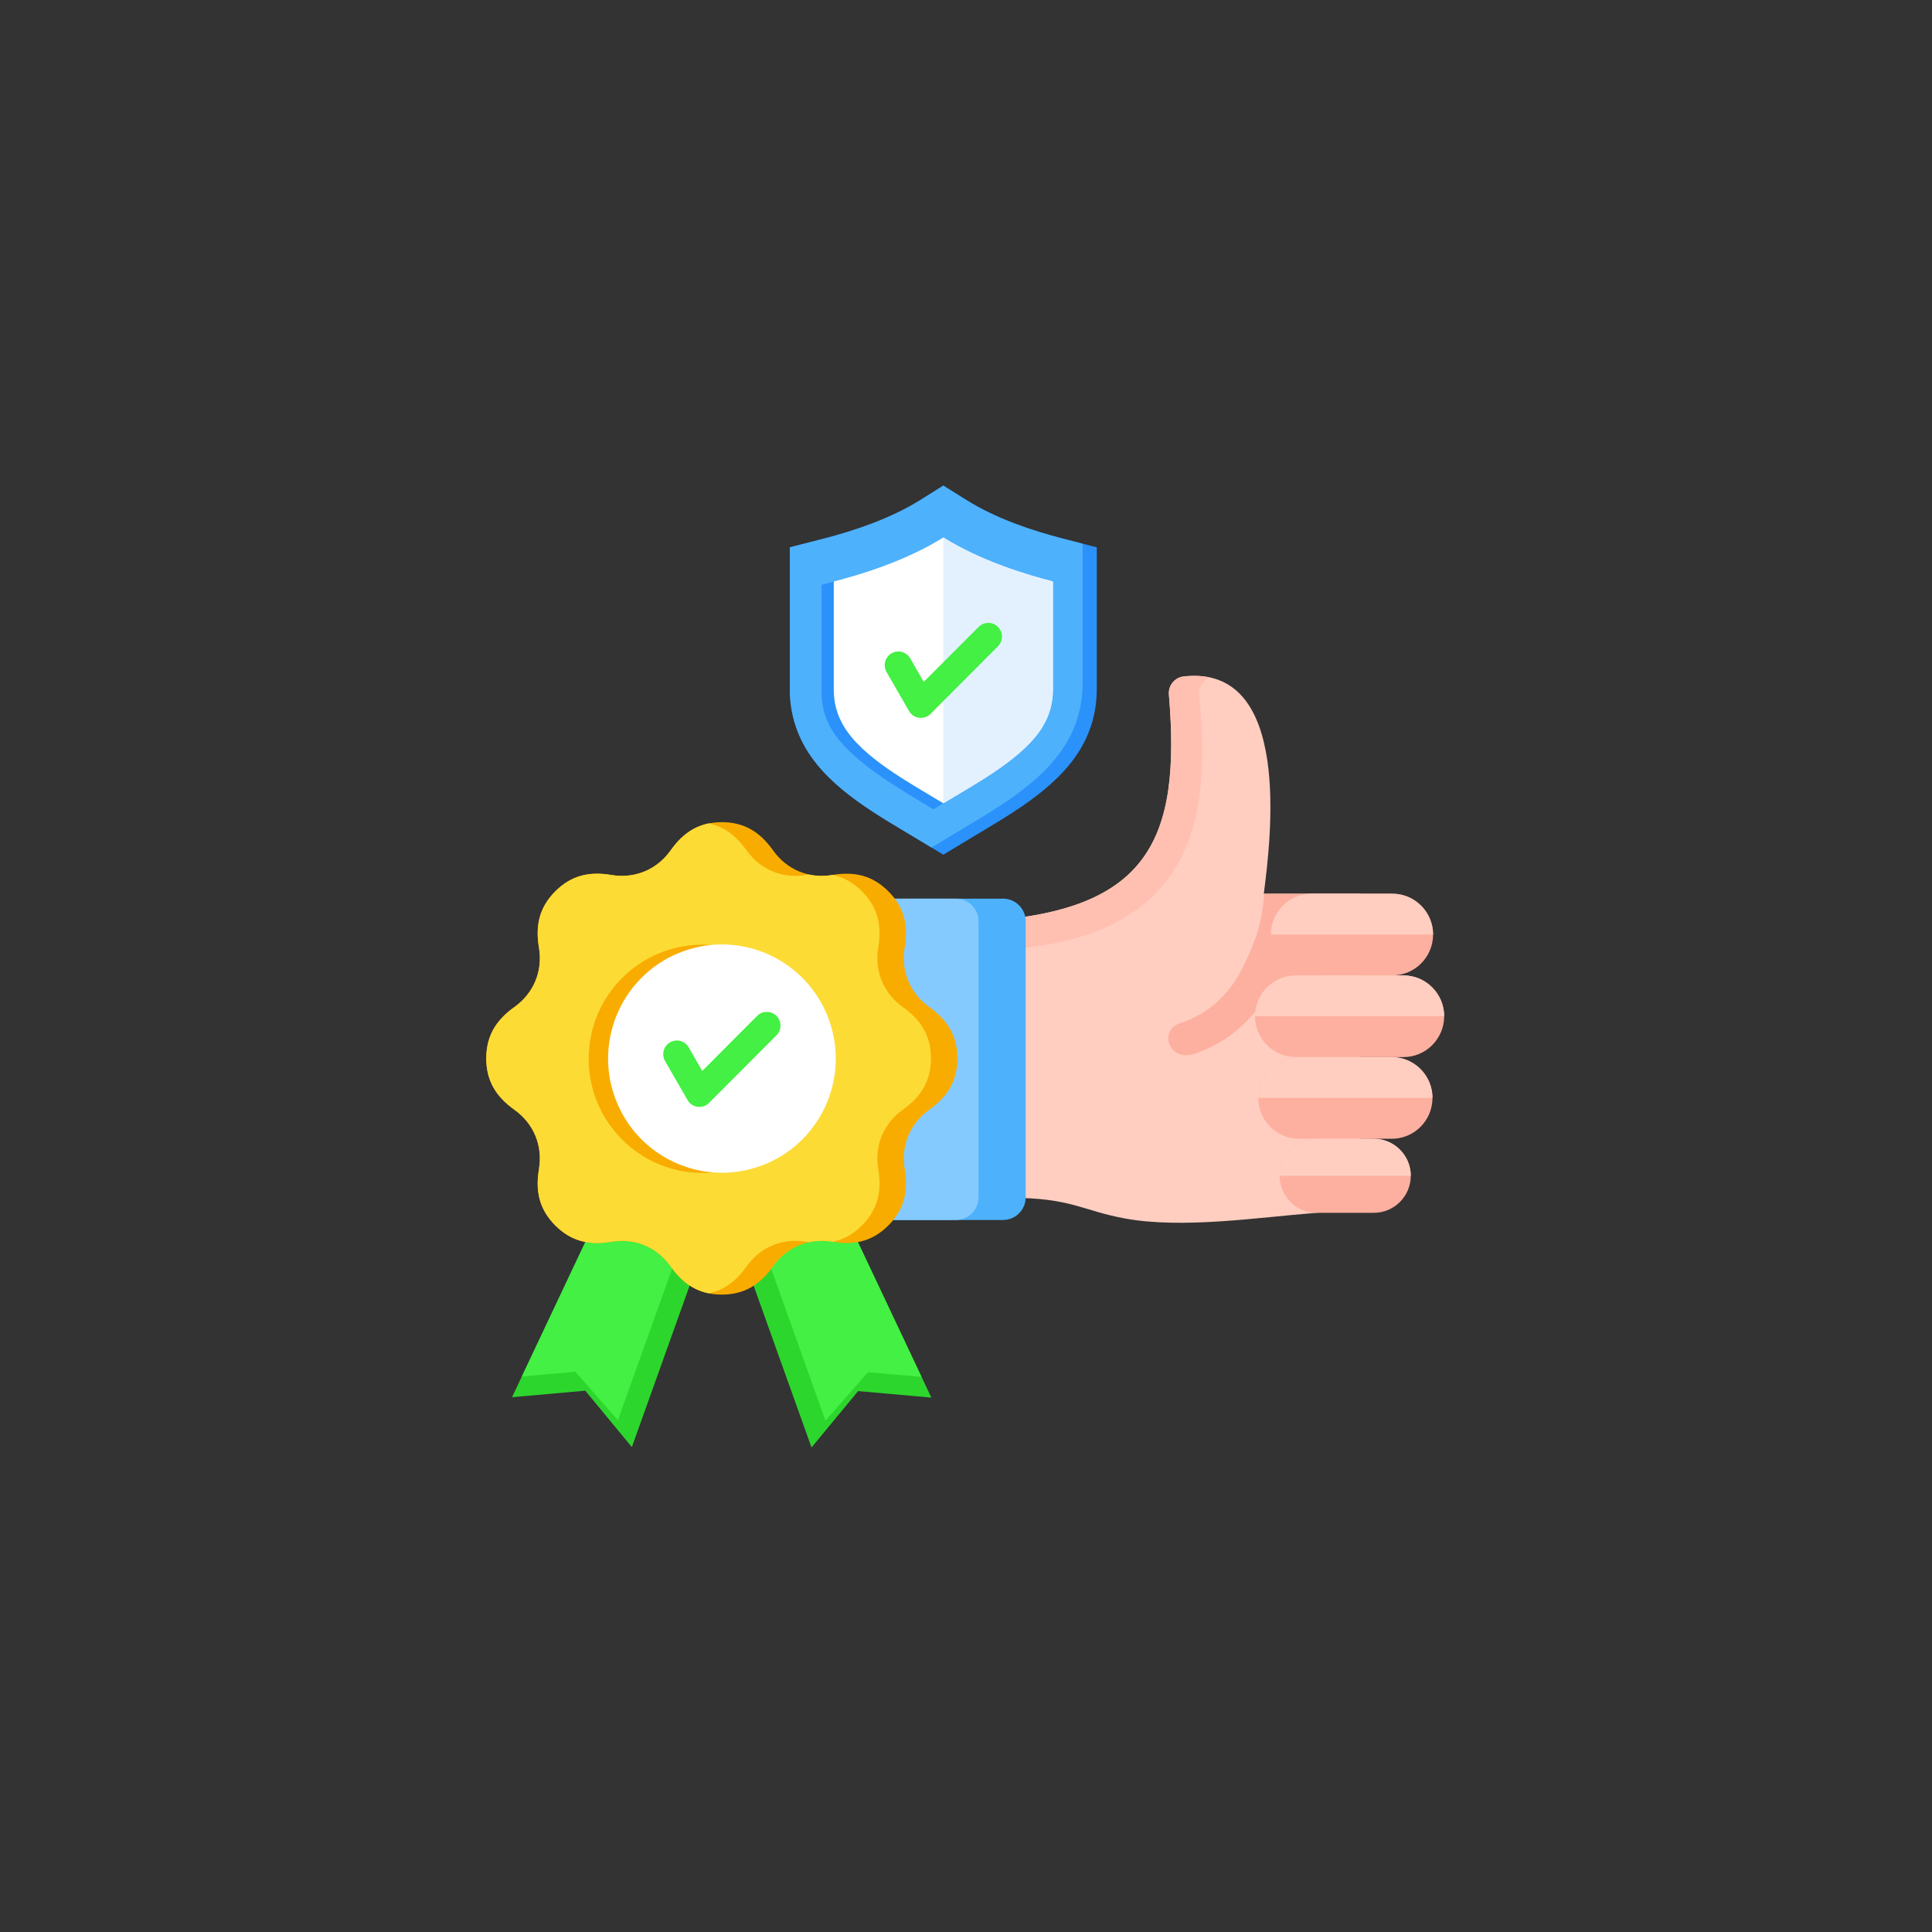 <svg xmlns="http://www.w3.org/2000/svg" xmlns:xlink="http://www.w3.org/1999/xlink" width="500" zoomAndPan="magnify" viewBox="0 0 375 375" height="500" preserveAspectRatio="xMidYMid meet" version="1.0"><rect x="0" y="0" width="375" height="375" fill="#333333" stroke="none"/><defs><clipPath id="a3e36b4f9f"><path d="M 243 189 L 280.426 189 L 280.426 206 L 243 206 Z M 243 189 " clip-rule="nonzero"/></clipPath><clipPath id="fa7d44ba26"><path d="M 243 189 L 280.426 189 L 280.426 198 L 243 198 Z M 243 189 " clip-rule="nonzero"/></clipPath><clipPath id="c31d655b1e"><path d="M 153 94.309 L 213 94.309 L 213 166 L 153 166 Z M 153 94.309 " clip-rule="nonzero"/></clipPath><clipPath id="074289e69d"><path d="M 153 94.309 L 211 94.309 L 211 165 L 153 165 Z M 153 94.309 " clip-rule="nonzero"/></clipPath><clipPath id="91eefb2955"><path d="M 94.426 159 L 186 159 L 186 252 L 94.426 252 Z M 94.426 159 " clip-rule="nonzero"/></clipPath><clipPath id="ca71ed47ee"><path d="M 94.426 159 L 181 159 L 181 252 L 94.426 252 Z M 94.426 159 " clip-rule="nonzero"/></clipPath></defs><path fill="#ffcec0" d="M 245.305 173.469 L 264.031 173.469 L 264.031 234.609 L 255.535 235.406 C 244.059 236.312 229.578 238.551 218.367 236.508 C 210.051 234.984 207.914 232.488 196.023 232.488 C 195.68 232.488 193.355 232.477 191.328 232.477 L 191.328 178.746 C 223.016 176.68 229.234 162.844 226.883 134.812 C 226.734 133.059 228.008 131.496 229.758 131.297 C 251.02 128.902 246.613 163.242 245.305 173.469 Z M 245.305 173.469 " fill-opacity="1" fill-rule="evenodd"/><path fill="#ffc0b1" d="M 191.328 184.434 L 191.328 178.746 C 223.016 176.68 229.234 162.844 226.883 134.812 C 226.734 133.059 228.008 131.496 229.758 131.297 C 231.648 131.086 233.34 131.168 234.844 131.496 C 233.527 132.004 232.652 133.336 232.777 134.812 C 234.312 153.105 236.082 183.586 191.328 184.434 Z M 191.328 184.434 " fill-opacity="1" fill-rule="evenodd"/><path fill="#fdb0a0" d="M 264.031 173.469 C 263.812 179.859 262.32 191.883 246.508 192.031 C 243.422 197.695 238.645 202.297 231.602 204.621 C 226.691 205.941 224.957 199.953 229.027 198.609 C 234.535 196.797 238.273 193.195 240.684 188.762 C 243.227 184.094 245.133 178.992 245.344 173.469 Z M 264.031 173.469 " fill-opacity="1" fill-rule="evenodd"/><path fill="#fdb0a0" d="M 254.57 173.469 L 270.254 173.469 C 274.617 173.469 278.16 177.02 278.16 181.395 C 278.16 185.77 274.617 189.324 270.254 189.324 L 254.57 189.324 C 250.207 189.324 246.668 185.77 246.668 181.398 C 246.668 177.023 250.207 173.469 254.57 173.469 Z M 254.57 173.469 " fill-opacity="1" fill-rule="nonzero"/><path fill="#ffcec0" d="M 254.57 173.469 L 270.254 173.469 C 274.605 173.469 278.16 177.035 278.16 181.395 L 246.668 181.395 C 246.668 177.035 250.223 173.469 254.57 173.469 Z M 254.57 173.469 " fill-opacity="1" fill-rule="evenodd"/><path fill="#4eb1fc" d="M 173.488 174.426 L 194.695 174.426 C 197.117 174.426 199.086 176.398 199.086 178.832 L 199.086 232.395 C 199.086 234.824 197.117 236.797 194.695 236.797 L 173.488 236.797 C 171.062 236.797 169.094 234.824 169.094 232.395 L 169.094 178.832 C 169.094 176.398 171.062 174.426 173.488 174.426 Z M 173.488 174.426 " fill-opacity="1" fill-rule="nonzero"/><path fill="#85caff" d="M 173.488 174.426 L 185.539 174.426 C 187.965 174.426 189.934 176.398 189.934 178.832 L 189.934 232.395 C 189.934 234.824 187.965 236.797 185.539 236.797 L 173.488 236.797 C 171.062 236.797 169.098 234.824 169.098 232.395 L 169.098 178.832 C 169.098 176.398 171.062 174.43 173.488 174.43 Z M 173.488 174.426 " fill-opacity="1" fill-rule="nonzero"/><g clip-path="url(#a3e36b4f9f)"><path fill="#fdb0a0" d="M 251.504 189.324 L 272.406 189.324 C 276.77 189.324 280.312 192.875 280.312 197.25 C 280.312 201.625 276.77 205.18 272.406 205.18 L 251.504 205.18 C 247.141 205.18 243.598 201.625 243.598 197.25 C 243.598 192.875 247.141 189.324 251.504 189.324 Z M 251.504 189.324 " fill-opacity="1" fill-rule="nonzero"/></g><g clip-path="url(#fa7d44ba26)"><path fill="#ffcec0" d="M 251.504 189.324 L 272.406 189.324 C 276.758 189.324 280.312 192.891 280.312 197.25 L 243.598 197.25 C 243.598 192.891 247.152 189.324 251.504 189.324 Z M 251.504 189.324 " fill-opacity="1" fill-rule="evenodd"/></g><path fill="#fdb0a0" d="M 252.133 205.18 L 270.141 205.18 C 274.504 205.18 278.043 208.73 278.043 213.105 C 278.043 217.488 274.504 221.035 270.141 221.035 L 252.133 221.035 C 247.77 221.035 244.23 217.488 244.23 213.105 C 244.23 208.73 247.77 205.18 252.133 205.18 Z M 252.133 205.18 " fill-opacity="1" fill-rule="nonzero"/><path fill="#ffcec0" d="M 252.133 205.18 L 270.141 205.18 C 274.484 205.18 278.043 208.75 278.043 213.105 L 244.23 213.105 C 244.23 208.75 247.789 205.18 252.133 205.18 Z M 252.133 205.18 " fill-opacity="1" fill-rule="evenodd"/><path fill="#fdb0a0" d="M 255.535 221.035 L 266.672 221.035 C 270.613 221.035 273.832 224.27 273.832 228.219 C 273.832 232.172 270.613 235.406 266.672 235.406 L 255.535 235.406 C 251.594 235.406 248.367 232.172 248.367 228.219 C 248.367 224.27 251.594 221.035 255.535 221.035 Z M 255.535 221.035 " fill-opacity="1" fill-rule="evenodd"/><path fill="#ffcec0" d="M 255.535 221.035 L 266.672 221.035 C 270.613 221.035 273.832 224.27 273.832 228.219 L 248.367 228.219 C 248.367 224.27 251.594 221.035 255.535 221.035 Z M 255.535 221.035 " fill-opacity="1" fill-rule="evenodd"/><g clip-path="url(#c31d655b1e)"><path fill="#2a92fa" d="M 187.609 97.082 C 193.199 100.578 200.105 102.961 206.477 104.594 L 212.883 106.234 L 212.883 133.789 C 212.883 137.902 211.852 141.762 209.754 145.305 C 204.98 153.375 195.328 158.484 187.508 163.23 L 183.098 165.898 L 178.691 163.23 C 170.871 158.484 161.219 153.375 156.445 145.305 C 154.348 141.762 153.309 137.902 153.309 133.789 L 153.309 106.234 L 159.727 104.594 C 166.094 102.961 173 100.578 178.59 97.082 L 183.102 94.258 Z M 187.609 97.082 " fill-opacity="1" fill-rule="evenodd"/></g><g clip-path="url(#074289e69d)"><path fill="#4eb1fc" d="M 187.609 97.082 C 193.199 100.578 200.105 102.961 206.477 104.594 L 210.133 105.531 L 210.133 132.684 C 210.133 136.797 209.094 140.656 206.996 144.199 C 202.223 152.266 192.57 157.379 184.75 162.125 L 180.809 164.508 L 178.691 163.23 C 170.871 158.484 161.219 153.375 156.445 145.305 C 154.348 141.762 153.309 137.902 153.309 133.789 L 153.309 106.234 L 159.727 104.594 C 166.094 102.961 173 100.578 178.59 97.082 L 183.098 94.258 Z M 187.609 97.082 " fill-opacity="1" fill-rule="evenodd"/></g><path fill="#2a92fa" d="M 161.832 112.867 C 160.969 113.113 160.184 113.32 159.477 113.496 L 159.477 134.418 C 159.477 137.004 160.098 139.348 161.414 141.57 C 165.027 147.672 174.43 153.012 181.152 157.09 C 181.781 156.703 182.434 156.316 183.098 155.918 L 184.27 154.965 Z M 161.832 112.867 " fill-opacity="1" fill-rule="evenodd"/><path fill="#ffffff" d="M 183.098 104.324 C 175.668 108.98 166.668 111.633 161.832 112.867 L 161.832 133.789 C 161.832 136.375 162.445 138.719 163.77 140.941 C 167.379 147.043 176.379 151.844 183.098 155.918 C 189.82 151.844 198.82 147.043 202.43 140.941 C 203.754 138.719 204.371 136.375 204.371 133.789 L 204.371 112.867 C 199.531 111.633 190.531 108.98 183.098 104.324 Z M 183.098 104.324 " fill-opacity="1" fill-rule="evenodd"/><path fill="#e3f1ff" d="M 183.098 155.918 C 189.82 151.844 198.82 147.043 202.43 140.941 C 203.754 138.719 204.371 136.375 204.371 133.789 L 204.371 112.867 C 199.531 111.633 190.531 108.98 183.098 104.324 Z M 183.098 155.918 " fill-opacity="1" fill-rule="evenodd"/><path fill="#43f043" d="M 172.082 130.441 C 171.348 129.168 171.777 127.547 173.047 126.809 C 174.309 126.074 175.934 126.508 176.664 127.777 L 179.301 132.352 L 189.949 121.68 C 190.988 120.637 192.668 120.637 193.703 121.68 C 194.742 122.719 194.742 124.402 193.703 125.441 L 180.613 138.57 C 179.398 139.789 177.316 139.527 176.445 138.016 Z M 172.082 130.441 " fill-opacity="1" fill-rule="evenodd"/><path fill="#2dd62d" d="M 160.711 228.789 L 180.773 271.273 L 166.562 270.008 L 157.516 280.953 L 141.684 236.707 Z M 160.711 228.789 " fill-opacity="1" fill-rule="evenodd"/><path fill="#43f043" d="M 160.711 228.789 L 178.875 267.262 L 168.477 266.336 L 160.23 275.754 L 145.676 235.051 Z M 160.711 228.789 " fill-opacity="1" fill-rule="evenodd"/><path fill="#2dd62d" d="M 119.449 228.719 L 99.387 271.199 L 113.598 269.93 L 122.645 280.875 L 138.477 236.633 Z M 119.449 228.719 " fill-opacity="1" fill-rule="evenodd"/><path fill="#43f043" d="M 119.449 228.719 L 101.285 267.184 L 111.684 266.258 L 119.93 275.676 L 134.492 234.973 Z M 119.449 228.719 " fill-opacity="1" fill-rule="evenodd"/><g clip-path="url(#91eefb2955)"><path fill="#f9ac00" d="M 130.18 165.043 C 127.508 168.812 123.199 170.602 118.648 169.828 C 114.422 169.117 110.891 169.891 107.777 173.012 C 104.664 176.133 103.895 179.676 104.609 183.914 C 105.383 188.473 103.598 192.797 99.832 195.473 C 96.34 197.965 94.383 201.02 94.383 205.43 C 94.383 209.844 96.34 212.898 99.832 215.391 C 103.598 218.062 105.383 222.387 104.609 226.945 C 103.895 231.188 104.664 234.73 107.777 237.852 C 110.891 240.973 114.422 241.746 118.648 241.023 C 123.199 240.254 127.508 242.043 130.18 245.816 C 132.66 249.32 135.707 251.281 140.105 251.281 C 144.512 251.281 147.555 249.32 150.039 245.816 C 152.711 242.043 157.016 240.254 161.562 241.023 C 165.789 241.746 169.332 240.973 172.438 237.852 C 175.551 234.73 176.32 231.188 175.609 226.945 C 174.84 222.387 176.621 218.062 180.383 215.391 C 183.879 212.898 185.832 209.844 185.832 205.43 C 185.832 201.02 183.879 197.965 180.383 195.473 C 176.621 192.797 174.84 188.473 175.609 183.914 C 176.328 179.676 175.551 176.125 172.438 173.012 C 169.332 169.891 165.789 169.117 161.562 169.828 C 157.016 170.602 152.711 168.812 150.039 165.043 C 147.555 161.535 144.504 159.582 140.105 159.582 C 135.707 159.582 132.66 161.535 130.176 165.043 Z M 130.18 165.043 " fill-opacity="1" fill-rule="evenodd"/></g><g clip-path="url(#ca71ed47ee)"><path fill="#fcdb35" d="M 130.18 165.043 C 127.508 168.812 123.199 170.602 118.648 169.828 C 114.422 169.109 110.891 169.891 107.777 173.012 C 104.664 176.133 103.895 179.676 104.609 183.914 C 105.383 188.473 103.598 192.797 99.832 195.473 C 96.34 197.965 94.383 201.02 94.383 205.43 C 94.383 209.844 96.34 212.898 99.832 215.391 C 103.598 218.062 105.383 222.387 104.609 226.945 C 103.895 231.188 104.664 234.73 107.777 237.852 C 110.891 240.973 114.422 241.746 118.648 241.023 C 123.199 240.254 127.508 242.043 130.18 245.816 C 132.148 248.594 134.469 250.402 137.539 251.031 C 140.609 250.402 142.934 248.594 144.902 245.816 C 147.57 242.043 151.883 240.254 156.43 241.023 C 156.625 241.062 156.812 241.09 157.012 241.113 C 158.461 240.801 160 240.758 161.562 241.023 L 161.621 241.039 C 163.68 240.609 165.559 239.598 167.301 237.852 C 170.414 234.73 171.188 231.188 170.469 226.945 C 169.699 222.387 171.48 218.062 175.246 215.391 C 178.738 212.898 180.695 209.844 180.695 205.43 C 180.695 201.02 178.738 197.965 175.246 195.473 C 171.48 192.797 169.699 188.473 170.469 183.914 C 171.188 179.676 170.414 176.125 167.301 173.012 C 165.559 171.258 163.68 170.246 161.621 169.824 L 161.562 169.828 C 160 170.098 158.461 170.062 157.012 169.742 C 156.812 169.77 156.625 169.801 156.43 169.828 C 151.883 170.602 147.57 168.812 144.902 165.043 C 142.934 162.266 140.609 160.461 137.539 159.828 C 134.469 160.461 132.148 162.266 130.18 165.043 Z M 130.18 165.043 " fill-opacity="1" fill-rule="evenodd"/></g><path fill="#f9ac00" d="M 137.457 183.391 C 149.641 184.004 159.027 194.402 158.414 206.621 C 157.805 218.844 147.434 228.25 135.246 227.637 C 123.062 227.023 113.68 216.625 114.293 204.406 C 114.898 192.191 125.273 182.777 137.457 183.391 Z M 137.457 183.391 " fill-opacity="1" fill-rule="nonzero"/><path fill="#ffffff" d="M 160.863 197.84 C 165.074 209.32 159.199 222.055 147.75 226.27 C 136.293 230.488 123.602 224.598 119.391 213.117 C 115.18 201.633 121.059 188.902 132.504 184.68 C 143.961 180.461 156.652 186.352 160.863 197.84 Z M 160.863 197.84 " fill-opacity="1" fill-rule="nonzero"/><path fill="#43f043" d="M 129.09 205.953 C 128.355 204.68 128.789 203.059 130.051 202.32 C 131.32 201.582 132.938 202.02 133.672 203.289 L 136.312 207.867 L 146.953 197.191 C 147.992 196.148 149.676 196.148 150.715 197.191 C 151.75 198.23 151.75 199.914 150.715 200.953 L 137.621 214.082 C 136.406 215.301 134.324 215.043 133.453 213.527 Z M 129.09 205.953 " fill-opacity="1" fill-rule="evenodd"/></svg>